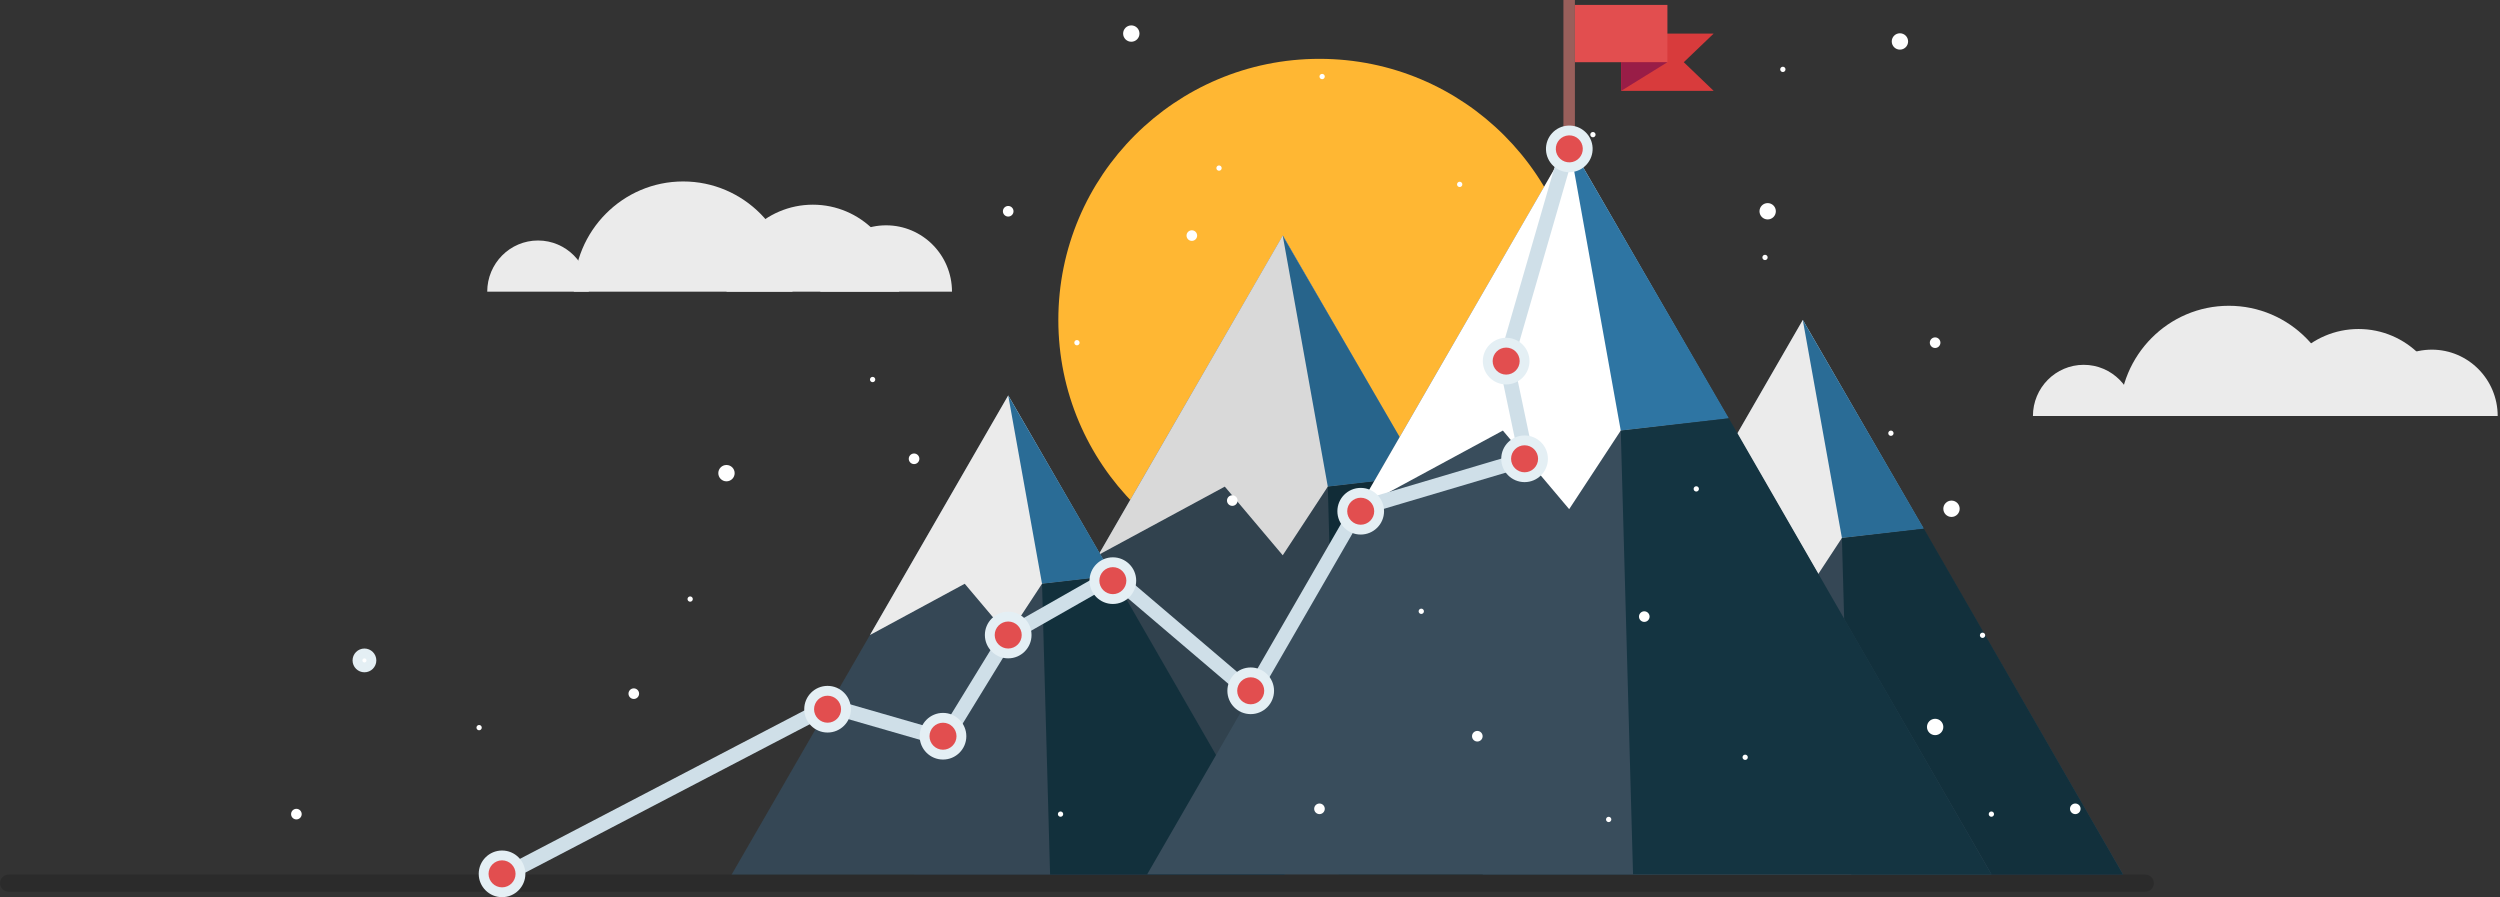 <svg width="744" height="267" viewBox="0 0 744 267" fill="none" xmlns="http://www.w3.org/2000/svg">
<rect x="0" y="0" width="744" height="267" fill="#333333" stroke="none"/>
<g clip-path="url(#clip0_14_117)">
<path d="M392.676 172.933C435.598 172.933 470.393 138.14 470.393 95.222C470.393 52.303 435.598 17.511 392.676 17.511C349.755 17.511 314.96 52.303 314.96 95.222C314.96 138.14 349.755 172.933 392.676 172.933Z" fill="#FFB733"/>
<path d="M381.779 70.11L272.027 260.181H491.523L381.779 70.11Z" fill="#394D5C"/>
<path d="M381.742 70.11L326.903 165.142L364.5 144.817L381.742 165.252L395.154 144.817L422.972 141.455L381.742 70.11Z" fill="white"/>
<path d="M381.742 70.11L395.154 144.817L423.25 141.623L381.742 70.11Z" fill="#2E75A3"/>
<path d="M395.154 144.817L398.348 260.181H491.523L423.25 141.623L395.154 144.817Z" fill="#143441"/>
<path opacity="0.15" d="M423.25 141.623L388.313 81.424L381.779 70.11L381.757 70.139L381.742 70.11L326.903 165.142L272.027 260.181H398.348H491.523L423.25 141.623Z" fill="black"/>
<path d="M536.54 95.222L441.23 260.291H631.849L536.54 95.222Z" fill="#394D5C"/>
<path d="M536.51 95.222L488.885 177.756L521.534 160.099L536.51 177.844L548.154 160.099L572.317 157.183L536.51 95.222Z" fill="white"/>
<path d="M536.51 95.222L548.154 160.099L572.558 157.329L536.51 95.222Z" fill="#2E75A3"/>
<path d="M548.154 160.099L550.931 260.291H631.849L572.558 157.329L548.154 160.099Z" fill="#143441"/>
<path opacity="0.08" d="M572.558 157.329L542.219 105.052L536.54 95.222L536.525 95.244L536.51 95.222L488.885 177.756L441.23 260.291H550.931H631.849L572.558 157.329Z" fill="black"/>
<path d="M300.071 117.681L217.728 260.291H382.407L300.071 117.681Z" fill="#394D5C"/>
<path d="M300.042 117.681L258.9 188.982L287.105 173.729L300.042 189.063L310.107 173.729L330.981 171.208L300.042 117.681Z" fill="white"/>
<path d="M300.042 117.681L310.107 173.729L331.186 171.34L300.042 117.681Z" fill="#2E75A3"/>
<path d="M310.107 173.729L312.504 260.291H382.407L331.186 171.34L310.107 173.729Z" fill="#143441"/>
<path opacity="0.08" d="M331.186 171.34L304.976 126.173L300.071 117.681L300.057 117.703L300.042 117.681L258.9 188.982L217.728 260.291H312.504H382.407L331.186 171.34Z" fill="black"/>
<path d="M509.986 27.041H482.453V9.991H509.986L501.091 18.512L509.986 27.041Z" fill="#D83B3C"/>
<path d="M468.69 0H465.277V47.644H468.69V0Z" fill="#995F5B"/>
<path opacity="0.15" d="M638.442 265.385H2.558C1.148 265.385 0 264.237 0 262.827C0 261.416 1.148 260.269 2.558 260.269H638.442C639.853 260.269 641 261.416 641 262.827C641 264.237 639.853 265.385 638.442 265.385Z" fill="black"/>
<path d="M467.024 42.63L341.411 260.181H592.636L467.024 42.63Z" fill="#394D5C"/>
<path d="M466.987 42.63L404.217 151.409L447.253 128.139L466.987 151.526L482.336 128.139L514.174 124.295L466.987 42.63Z" fill="white"/>
<path d="M466.987 42.63L482.336 128.139L514.496 124.485L466.987 42.63Z" fill="#2E75A3"/>
<path d="M482.336 128.139L485.991 260.181H592.636L514.496 124.485L482.336 128.139Z" fill="#143441"/>
<path d="M496.223 1.462H468.69V18.512H496.223V1.462Z" fill="#E24E4F"/>
<path d="M482.453 27.041L496.223 18.512H482.453V27.041Z" fill="#991D47"/>
<path d="M150.668 262.374C149.879 262.374 149.111 261.943 148.724 261.197C148.161 260.123 148.578 258.8 149.652 258.237L245.707 208.13C246.204 207.867 246.789 207.809 247.33 207.97L280.096 217.419L298.178 187.923C298.368 187.608 298.639 187.345 298.96 187.162L330.104 169.439C330.908 168.986 331.909 169.081 332.611 169.673L371.846 203.095L402.317 150.313C402.595 149.823 403.055 149.465 403.589 149.305L451.763 135.009L446.069 107.917C445.996 107.566 446.01 107.201 446.105 106.857L464.868 42.024C465.204 40.862 466.424 40.189 467.586 40.526C468.749 40.862 469.421 42.075 469.085 43.244L450.476 107.551L456.47 136.084C456.703 137.202 456.046 138.313 454.949 138.634L405.672 153.258L374.316 207.56C373.987 208.123 373.432 208.51 372.789 208.627C372.145 208.737 371.488 208.562 370.991 208.138L330.923 174.007L301.606 190.692L282.946 221.132C282.427 221.973 281.419 222.367 280.469 222.097L246.942 212.428L151.662 262.125C151.34 262.293 150.989 262.374 150.646 262.374H150.668Z" fill="#CFDFE8"/>
<path d="M149.411 265.538C152.438 265.538 154.892 263.084 154.892 260.057C154.892 257.03 152.438 254.576 149.411 254.576C146.383 254.576 143.929 257.03 143.929 260.057C143.929 263.084 146.383 265.538 149.411 265.538Z" fill="#E24E4F"/>
<path d="M149.411 267C145.581 267 142.467 263.887 142.467 260.057C142.467 256.227 145.581 253.114 149.411 253.114C153.241 253.114 156.354 256.227 156.354 260.057C156.354 263.887 153.241 267 149.411 267ZM149.411 256.037C147.196 256.037 145.391 257.842 145.391 260.057C145.391 262.271 147.196 264.077 149.411 264.077C151.625 264.077 153.431 262.271 153.431 260.057C153.431 257.842 151.625 256.037 149.411 256.037Z" fill="#E4EFF4"/>
<path d="M246.284 216.542C249.312 216.542 251.766 214.088 251.766 211.061C251.766 208.034 249.312 205.58 246.284 205.58C243.257 205.58 240.803 208.034 240.803 211.061C240.803 214.088 243.257 216.542 246.284 216.542Z" fill="#E24E4F"/>
<path d="M246.284 218.004C242.454 218.004 239.341 214.891 239.341 211.061C239.341 207.231 242.454 204.118 246.284 204.118C250.114 204.118 253.228 207.231 253.228 211.061C253.228 214.891 250.114 218.004 246.284 218.004ZM246.284 207.041C244.07 207.041 242.264 208.847 242.264 211.061C242.264 213.276 244.07 215.081 246.284 215.081C248.499 215.081 250.304 213.276 250.304 211.061C250.304 208.847 248.499 207.041 246.284 207.041Z" fill="#E4EFF4"/>
<path d="M280.637 224.582C283.664 224.582 286.118 222.128 286.118 219.1C286.118 216.073 283.664 213.619 280.637 213.619C277.609 213.619 275.155 216.073 275.155 219.1C275.155 222.128 277.609 224.582 280.637 224.582Z" fill="#E24E4F"/>
<path d="M280.637 226.043C276.807 226.043 273.693 222.93 273.693 219.1C273.693 215.271 276.807 212.157 280.637 212.157C284.467 212.157 287.58 215.271 287.58 219.1C287.58 222.93 284.467 226.043 280.637 226.043ZM280.637 215.081C278.422 215.081 276.617 216.886 276.617 219.1C276.617 221.315 278.422 223.12 280.637 223.12C282.851 223.12 284.657 221.315 284.657 219.1C284.657 216.886 282.851 215.081 280.637 215.081Z" fill="#E4EFF4"/>
<path d="M300.042 194.464C303.07 194.464 305.524 192.009 305.524 188.982C305.524 185.955 303.07 183.501 300.042 183.501C297.015 183.501 294.56 185.955 294.56 188.982C294.56 192.009 297.015 194.464 300.042 194.464Z" fill="#E24E4F"/>
<path d="M300.042 195.925C296.212 195.925 293.099 192.812 293.099 188.982C293.099 185.153 296.212 182.039 300.042 182.039C303.872 182.039 306.986 185.153 306.986 188.982C306.986 192.812 303.872 195.925 300.042 195.925ZM300.042 184.963C297.827 184.963 296.022 186.768 296.022 188.982C296.022 191.197 297.827 193.002 300.042 193.002C302.257 193.002 304.062 191.197 304.062 188.982C304.062 186.768 302.257 184.963 300.042 184.963Z" fill="#E4EFF4"/>
<path d="M331.186 178.283C334.213 178.283 336.668 175.828 336.668 172.801C336.668 169.774 334.213 167.32 331.186 167.32C328.158 167.32 325.704 169.774 325.704 172.801C325.704 175.828 328.158 178.283 331.186 178.283Z" fill="#E24E4F"/>
<path d="M331.186 179.744C327.356 179.744 324.242 176.631 324.242 172.801C324.242 168.972 327.356 165.858 331.186 165.858C335.016 165.858 338.129 168.972 338.129 172.801C338.129 176.631 335.016 179.744 331.186 179.744ZM331.186 168.782C328.971 168.782 327.166 170.587 327.166 172.801C327.166 175.016 328.971 176.821 331.186 176.821C333.4 176.821 335.206 175.016 335.206 172.801C335.206 170.587 333.4 168.782 331.186 168.782Z" fill="#E4EFF4"/>
<path d="M372.211 211.061C375.239 211.061 377.693 208.607 377.693 205.58C377.693 202.552 375.239 200.098 372.211 200.098C369.184 200.098 366.729 202.552 366.729 205.58C366.729 208.607 369.184 211.061 372.211 211.061Z" fill="#E24E4F"/>
<path d="M372.211 212.523C368.381 212.523 365.268 209.409 365.268 205.58C365.268 201.75 368.381 198.637 372.211 198.637C376.041 198.637 379.155 201.75 379.155 205.58C379.155 209.409 376.041 212.523 372.211 212.523ZM372.211 201.56C369.997 201.56 368.191 203.365 368.191 205.58C368.191 207.794 369.997 209.599 372.211 209.599C374.426 209.599 376.231 207.794 376.231 205.58C376.231 203.365 374.426 201.56 372.211 201.56Z" fill="#E4EFF4"/>
<path d="M404.948 157.622C407.976 157.622 410.43 155.167 410.43 152.14C410.43 149.113 407.976 146.659 404.948 146.659C401.921 146.659 399.466 149.113 399.466 152.14C399.466 155.167 401.921 157.622 404.948 157.622Z" fill="#E24E4F"/>
<path d="M404.948 159.083C401.118 159.083 398.005 155.97 398.005 152.14C398.005 148.311 401.118 145.197 404.948 145.197C408.778 145.197 411.892 148.311 411.892 152.14C411.892 155.97 408.778 159.083 404.948 159.083ZM404.948 148.121C402.734 148.121 400.928 149.926 400.928 152.14C400.928 154.355 402.734 156.16 404.948 156.16C407.163 156.16 408.968 154.355 408.968 152.14C408.968 149.926 407.163 148.121 404.948 148.121Z" fill="#E4EFF4"/>
<path d="M453.714 142.018C456.741 142.018 459.196 139.564 459.196 136.537C459.196 133.509 456.741 131.055 453.714 131.055C450.687 131.055 448.232 133.509 448.232 136.537C448.232 139.564 450.687 142.018 453.714 142.018Z" fill="#E24E4F"/>
<path d="M453.714 143.48C449.884 143.48 446.77 140.366 446.77 136.537C446.77 132.707 449.884 129.594 453.714 129.594C457.544 129.594 460.658 132.707 460.658 136.537C460.658 140.366 457.544 143.48 453.714 143.48ZM453.714 132.517C451.499 132.517 449.694 134.322 449.694 136.537C449.694 138.751 451.499 140.556 453.714 140.556C455.929 140.556 457.734 138.751 457.734 136.537C457.734 134.322 455.929 132.517 453.714 132.517Z" fill="#E4EFF4"/>
<path d="M448.232 112.945C451.26 112.945 453.714 110.491 453.714 107.464C453.714 104.436 451.26 101.982 448.232 101.982C445.205 101.982 442.75 104.436 442.75 107.464C442.75 110.491 445.205 112.945 448.232 112.945Z" fill="#E24E4F"/>
<path d="M448.232 114.407C444.402 114.407 441.289 111.293 441.289 107.464C441.289 103.634 444.402 100.521 448.232 100.521C452.062 100.521 455.176 103.634 455.176 107.464C455.176 111.293 452.062 114.407 448.232 114.407ZM448.232 103.444C446.018 103.444 444.212 105.249 444.212 107.464C444.212 109.678 446.018 111.483 448.232 111.483C450.447 111.483 452.252 109.678 452.252 107.464C452.252 105.249 450.447 103.444 448.232 103.444Z" fill="#E4EFF4"/>
<path d="M472.498 44.055C472.644 47.081 470.305 49.646 467.279 49.793C464.254 49.939 461.688 47.6 461.542 44.574C461.396 41.549 463.735 38.983 466.761 38.837C469.786 38.691 472.352 41.03 472.498 44.055Z" fill="#E24E4F"/>
<path d="M467.024 51.254C463.34 51.254 460.263 48.353 460.087 44.64C459.905 40.818 462.872 37.558 466.695 37.375C468.559 37.288 470.32 37.924 471.694 39.173C473.068 40.423 473.872 42.126 473.96 43.982C474.143 47.805 471.175 51.064 467.353 51.247C467.243 51.247 467.133 51.254 467.024 51.254ZM467.031 40.291C466.965 40.291 466.899 40.291 466.834 40.291C464.619 40.394 462.901 42.279 463.011 44.494C463.113 46.708 464.999 48.411 467.214 48.316C469.428 48.214 471.146 46.328 471.036 44.114C470.985 43.039 470.517 42.053 469.728 41.329C468.983 40.65 468.032 40.284 467.024 40.284L467.031 40.291Z" fill="#E4EFF4"/>
<path d="M110.534 196.539C110.534 197.687 109.606 198.615 108.458 198.615C107.311 198.615 106.383 197.687 106.383 196.539C106.383 195.392 107.311 194.464 108.458 194.464C109.606 194.464 110.534 195.392 110.534 196.539Z" fill="white"/>
<path d="M108.458 200.076C106.507 200.076 104.921 198.491 104.921 196.539C104.921 194.588 106.507 193.002 108.458 193.002C110.41 193.002 111.996 194.588 111.996 196.539C111.996 198.491 110.41 200.076 108.458 200.076ZM108.458 195.925C108.122 195.925 107.844 196.203 107.844 196.539C107.844 196.875 108.122 197.153 108.458 197.153C108.795 197.153 109.072 196.875 109.072 196.539C109.072 196.203 108.795 195.925 108.458 195.925Z" fill="#E4EFF4"/>
<path d="M216.2 143.246C217.545 143.246 218.634 142.156 218.634 140.812C218.634 139.468 217.545 138.378 216.2 138.378C214.856 138.378 213.767 139.468 213.767 140.812C213.767 142.156 214.856 143.246 216.2 143.246Z" fill="white"/>
<path d="M190.195 206.435C190.195 207.305 189.486 208.013 188.616 208.013C187.746 208.013 187.038 207.305 187.038 206.435C187.038 205.565 187.746 204.856 188.616 204.856C189.486 204.856 190.195 205.565 190.195 206.435Z" fill="white"/>
<path d="M273.605 136.537C273.605 137.406 272.896 138.115 272.027 138.115C271.157 138.115 270.448 137.406 270.448 136.537C270.448 135.667 271.157 134.958 272.027 134.958C272.896 134.958 273.605 135.667 273.605 136.537Z" fill="white"/>
<path d="M301.621 62.875C301.621 63.744 300.912 64.453 300.042 64.453C299.172 64.453 298.463 63.744 298.463 62.875C298.463 62.005 299.172 61.296 300.042 61.296C300.912 61.296 301.621 62.005 301.621 62.875Z" fill="white"/>
<path d="M490.917 183.501C490.917 184.371 490.208 185.08 489.338 185.08C488.468 185.08 487.759 184.371 487.759 183.501C487.759 182.631 488.468 181.922 489.338 181.922C490.208 181.922 490.917 182.631 490.917 183.501Z" fill="white"/>
<path d="M441.23 219.1C441.23 219.97 440.521 220.679 439.651 220.679C438.782 220.679 438.073 219.97 438.073 219.1C438.073 218.231 438.782 217.522 439.651 217.522C440.521 217.522 441.23 218.231 441.23 219.1Z" fill="white"/>
<path d="M577.47 101.982C577.47 102.852 576.761 103.561 575.891 103.561C575.022 103.561 574.313 102.852 574.313 101.982C574.313 101.113 575.022 100.404 575.891 100.404C576.761 100.404 577.47 101.113 577.47 101.982Z" fill="white"/>
<path d="M619.183 240.704C619.183 241.574 618.474 242.283 617.604 242.283C616.734 242.283 616.025 241.574 616.025 240.704C616.025 239.834 616.734 239.125 617.604 239.125C618.474 239.125 619.183 239.834 619.183 240.704Z" fill="white"/>
<path d="M394.255 240.704C394.255 241.574 393.546 242.283 392.676 242.283C391.807 242.283 391.098 241.574 391.098 240.704C391.098 239.834 391.807 239.125 392.676 239.125C393.546 239.125 394.255 239.834 394.255 240.704Z" fill="white"/>
<path d="M368.308 148.968C368.308 149.838 367.599 150.547 366.729 150.547C365.86 150.547 365.151 149.838 365.151 148.968C365.151 148.099 365.86 147.39 366.729 147.39C367.599 147.39 368.308 148.099 368.308 148.968Z" fill="white"/>
<path d="M356.27 70.11C356.27 70.98 355.561 71.689 354.692 71.689C353.822 71.689 353.113 70.98 353.113 70.11C353.113 69.24 353.822 68.531 354.692 68.531C355.561 68.531 356.27 69.24 356.27 70.11Z" fill="white"/>
<path d="M363.572 50.026C363.572 50.465 363.221 50.816 362.783 50.816C362.344 50.816 361.993 50.465 361.993 50.026C361.993 49.588 362.344 49.237 362.783 49.237C363.221 49.237 363.572 49.588 363.572 50.026Z" fill="white"/>
<path d="M394.255 22.78C394.255 23.219 393.904 23.57 393.466 23.57C393.027 23.57 392.676 23.219 392.676 22.78C392.676 22.342 393.027 21.991 393.466 21.991C393.904 21.991 394.255 22.342 394.255 22.78Z" fill="white"/>
<path d="M435.193 54.872C435.193 55.31 434.842 55.661 434.404 55.661C433.965 55.661 433.614 55.31 433.614 54.872C433.614 54.433 433.965 54.083 434.404 54.083C434.842 54.083 435.193 54.433 435.193 54.872Z" fill="white"/>
<path d="M474.844 40.072C474.844 40.511 474.494 40.862 474.055 40.862C473.616 40.862 473.266 40.511 473.266 40.072C473.266 39.634 473.616 39.283 474.055 39.283C474.494 39.283 474.844 39.634 474.844 40.072Z" fill="white"/>
<path d="M531.365 20.646C531.365 21.085 531.014 21.436 530.575 21.436C530.137 21.436 529.786 21.085 529.786 20.646C529.786 20.208 530.137 19.857 530.575 19.857C531.014 19.857 531.365 20.208 531.365 20.646Z" fill="white"/>
<path d="M525.269 77.404C525.705 77.404 526.059 77.051 526.059 76.615C526.059 76.179 525.705 75.825 525.269 75.825C524.833 75.825 524.48 76.179 524.48 76.615C524.48 77.051 524.833 77.404 525.269 77.404Z" fill="white"/>
<path d="M505.601 145.497C505.601 145.935 505.25 146.286 504.811 146.286C504.373 146.286 504.022 145.935 504.022 145.497C504.022 145.058 504.373 144.708 504.811 144.708C505.25 144.708 505.601 145.058 505.601 145.497Z" fill="white"/>
<path d="M563.525 128.929C563.525 129.367 563.174 129.718 562.735 129.718C562.297 129.718 561.946 129.367 561.946 128.929C561.946 128.49 562.297 128.139 562.735 128.139C563.174 128.139 563.525 128.49 563.525 128.929Z" fill="white"/>
<path d="M520.153 225.371C520.153 225.809 519.802 226.16 519.363 226.16C518.925 226.16 518.574 225.809 518.574 225.371C518.574 224.932 518.925 224.582 519.363 224.582C519.802 224.582 520.153 224.932 520.153 225.371Z" fill="white"/>
<path d="M590.794 189.063C590.794 189.501 590.444 189.852 590.005 189.852C589.566 189.852 589.216 189.501 589.216 189.063C589.216 188.624 589.566 188.273 590.005 188.273C590.444 188.273 590.794 188.624 590.794 189.063Z" fill="white"/>
<path d="M593.426 242.283C593.426 242.721 593.075 243.072 592.636 243.072C592.198 243.072 591.847 242.721 591.847 242.283C591.847 241.844 592.198 241.493 592.636 241.493C593.075 241.493 593.426 241.844 593.426 242.283Z" fill="white"/>
<path d="M423.762 181.922C423.762 182.361 423.411 182.712 422.972 182.712C422.534 182.712 422.183 182.361 422.183 181.922C422.183 181.484 422.534 181.133 422.972 181.133C423.411 181.133 423.762 181.484 423.762 181.922Z" fill="white"/>
<path d="M479.529 243.869C479.529 244.307 479.179 244.658 478.74 244.658C478.301 244.658 477.951 244.307 477.951 243.869C477.951 243.43 478.301 243.079 478.74 243.079C479.179 243.079 479.529 243.43 479.529 243.869Z" fill="white"/>
<path d="M316.407 242.283C316.407 242.721 316.056 243.072 315.618 243.072C315.179 243.072 314.828 242.721 314.828 242.283C314.828 241.844 315.179 241.493 315.618 241.493C316.056 241.493 316.407 241.844 316.407 242.283Z" fill="white"/>
<path d="M205.39 179.072C205.826 179.072 206.18 178.719 206.18 178.283C206.18 177.847 205.826 177.493 205.39 177.493C204.954 177.493 204.601 177.847 204.601 178.283C204.601 178.719 204.954 179.072 205.39 179.072Z" fill="white"/>
<path d="M142.584 217.332C143.02 217.332 143.374 216.978 143.374 216.542C143.374 216.106 143.02 215.753 142.584 215.753C142.148 215.753 141.795 216.106 141.795 216.542C141.795 216.978 142.148 217.332 142.584 217.332Z" fill="white"/>
<path d="M260.478 112.945C260.478 113.383 260.128 113.734 259.689 113.734C259.251 113.734 258.9 113.383 258.9 112.945C258.9 112.506 259.251 112.156 259.689 112.156C260.128 112.156 260.478 112.506 260.478 112.945Z" fill="white"/>
<path d="M321.289 101.982C321.289 102.421 320.939 102.772 320.5 102.772C320.061 102.772 319.711 102.421 319.711 101.982C319.711 101.544 320.061 101.193 320.5 101.193C320.939 101.193 321.289 101.544 321.289 101.982Z" fill="white"/>
<path d="M89.784 242.283C89.784 243.153 89.075 243.861 88.205 243.861C87.335 243.861 86.626 243.153 86.626 242.283C86.626 241.413 87.335 240.704 88.205 240.704C89.075 240.704 89.784 241.413 89.784 242.283Z" fill="white"/>
<path d="M339.109 9.991C339.109 11.335 338.02 12.424 336.675 12.424C335.33 12.424 334.241 11.335 334.241 9.991C334.241 8.646 335.33 7.557 336.675 7.557C338.02 7.557 339.109 8.646 339.109 9.991Z" fill="white"/>
<path d="M526.059 65.308C527.403 65.308 528.492 64.219 528.492 62.875C528.492 61.531 527.403 60.441 526.059 60.441C524.714 60.441 523.625 61.531 523.625 62.875C523.625 64.219 524.714 65.308 526.059 65.308Z" fill="white"/>
<path d="M567.851 12.337C567.851 13.681 566.762 14.77 565.418 14.77C564.073 14.77 562.984 13.681 562.984 12.337C562.984 10.992 564.073 9.903 565.418 9.903C566.762 9.903 567.851 10.992 567.851 12.337Z" fill="white"/>
<path d="M580.766 153.843C582.111 153.843 583.2 152.754 583.2 151.409C583.2 150.065 582.111 148.976 580.766 148.976C579.422 148.976 578.333 150.065 578.333 151.409C578.333 152.754 579.422 153.843 580.766 153.843Z" fill="white"/>
<path d="M578.333 216.345C578.333 217.69 577.243 218.779 575.899 218.779C574.554 218.779 573.465 217.69 573.465 216.345C573.465 215 574.554 213.911 575.899 213.911C577.243 213.911 578.333 215 578.333 216.345Z" fill="white"/>
<path fill-rule="evenodd" clip-rule="evenodd" d="M241.907 86.806H216.219C216.219 72.508 227.723 60.915 241.907 60.915C256.091 60.915 267.594 72.508 267.594 86.806H241.907Z" fill="#EBEBEB"/>
<path fill-rule="evenodd" clip-rule="evenodd" d="M263.713 86.806H244.113C244.113 75.898 252.888 67.057 263.713 67.057C274.537 67.057 283.312 75.898 283.312 86.806H263.713Z" fill="#EBEBEB"/>
<path fill-rule="evenodd" clip-rule="evenodd" d="M160.114 86.806H145C145 78.392 151.766 71.572 160.114 71.572C168.461 71.572 175.228 78.392 175.228 86.806H160.114Z" fill="#EBEBEB"/>
<path fill-rule="evenodd" clip-rule="evenodd" d="M203.304 86.806H170.762C170.762 68.691 185.333 54 203.304 54C221.276 54 235.846 68.684 235.846 86.806H203.304Z" fill="#EBEBEB"/>
</g>
<path fill-rule="evenodd" clip-rule="evenodd" d="M701.907 123.806H676.219C676.219 109.508 687.723 97.915 701.907 97.915C716.091 97.915 727.594 109.508 727.594 123.806H701.907Z" fill="#EBEBEB"/>
<path fill-rule="evenodd" clip-rule="evenodd" d="M723.713 123.806H704.113C704.113 112.898 712.888 104.057 723.713 104.057C734.537 104.057 743.312 112.898 743.312 123.806H723.713Z" fill="#EBEBEB"/>
<path fill-rule="evenodd" clip-rule="evenodd" d="M620.114 123.806H605C605 115.393 611.766 108.572 620.114 108.572C628.461 108.572 635.228 115.393 635.228 123.806H620.114Z" fill="#EBEBEB"/>
<path fill-rule="evenodd" clip-rule="evenodd" d="M663.304 123.806H630.762C630.762 105.691 645.333 91 663.304 91C681.276 91 695.847 105.684 695.847 123.806H663.304Z" fill="#EBEBEB"/>
<defs>
<clipPath id="clip0_14_117">
<rect width="641" height="267" fill="white"/>
</clipPath>
</defs>
</svg>
